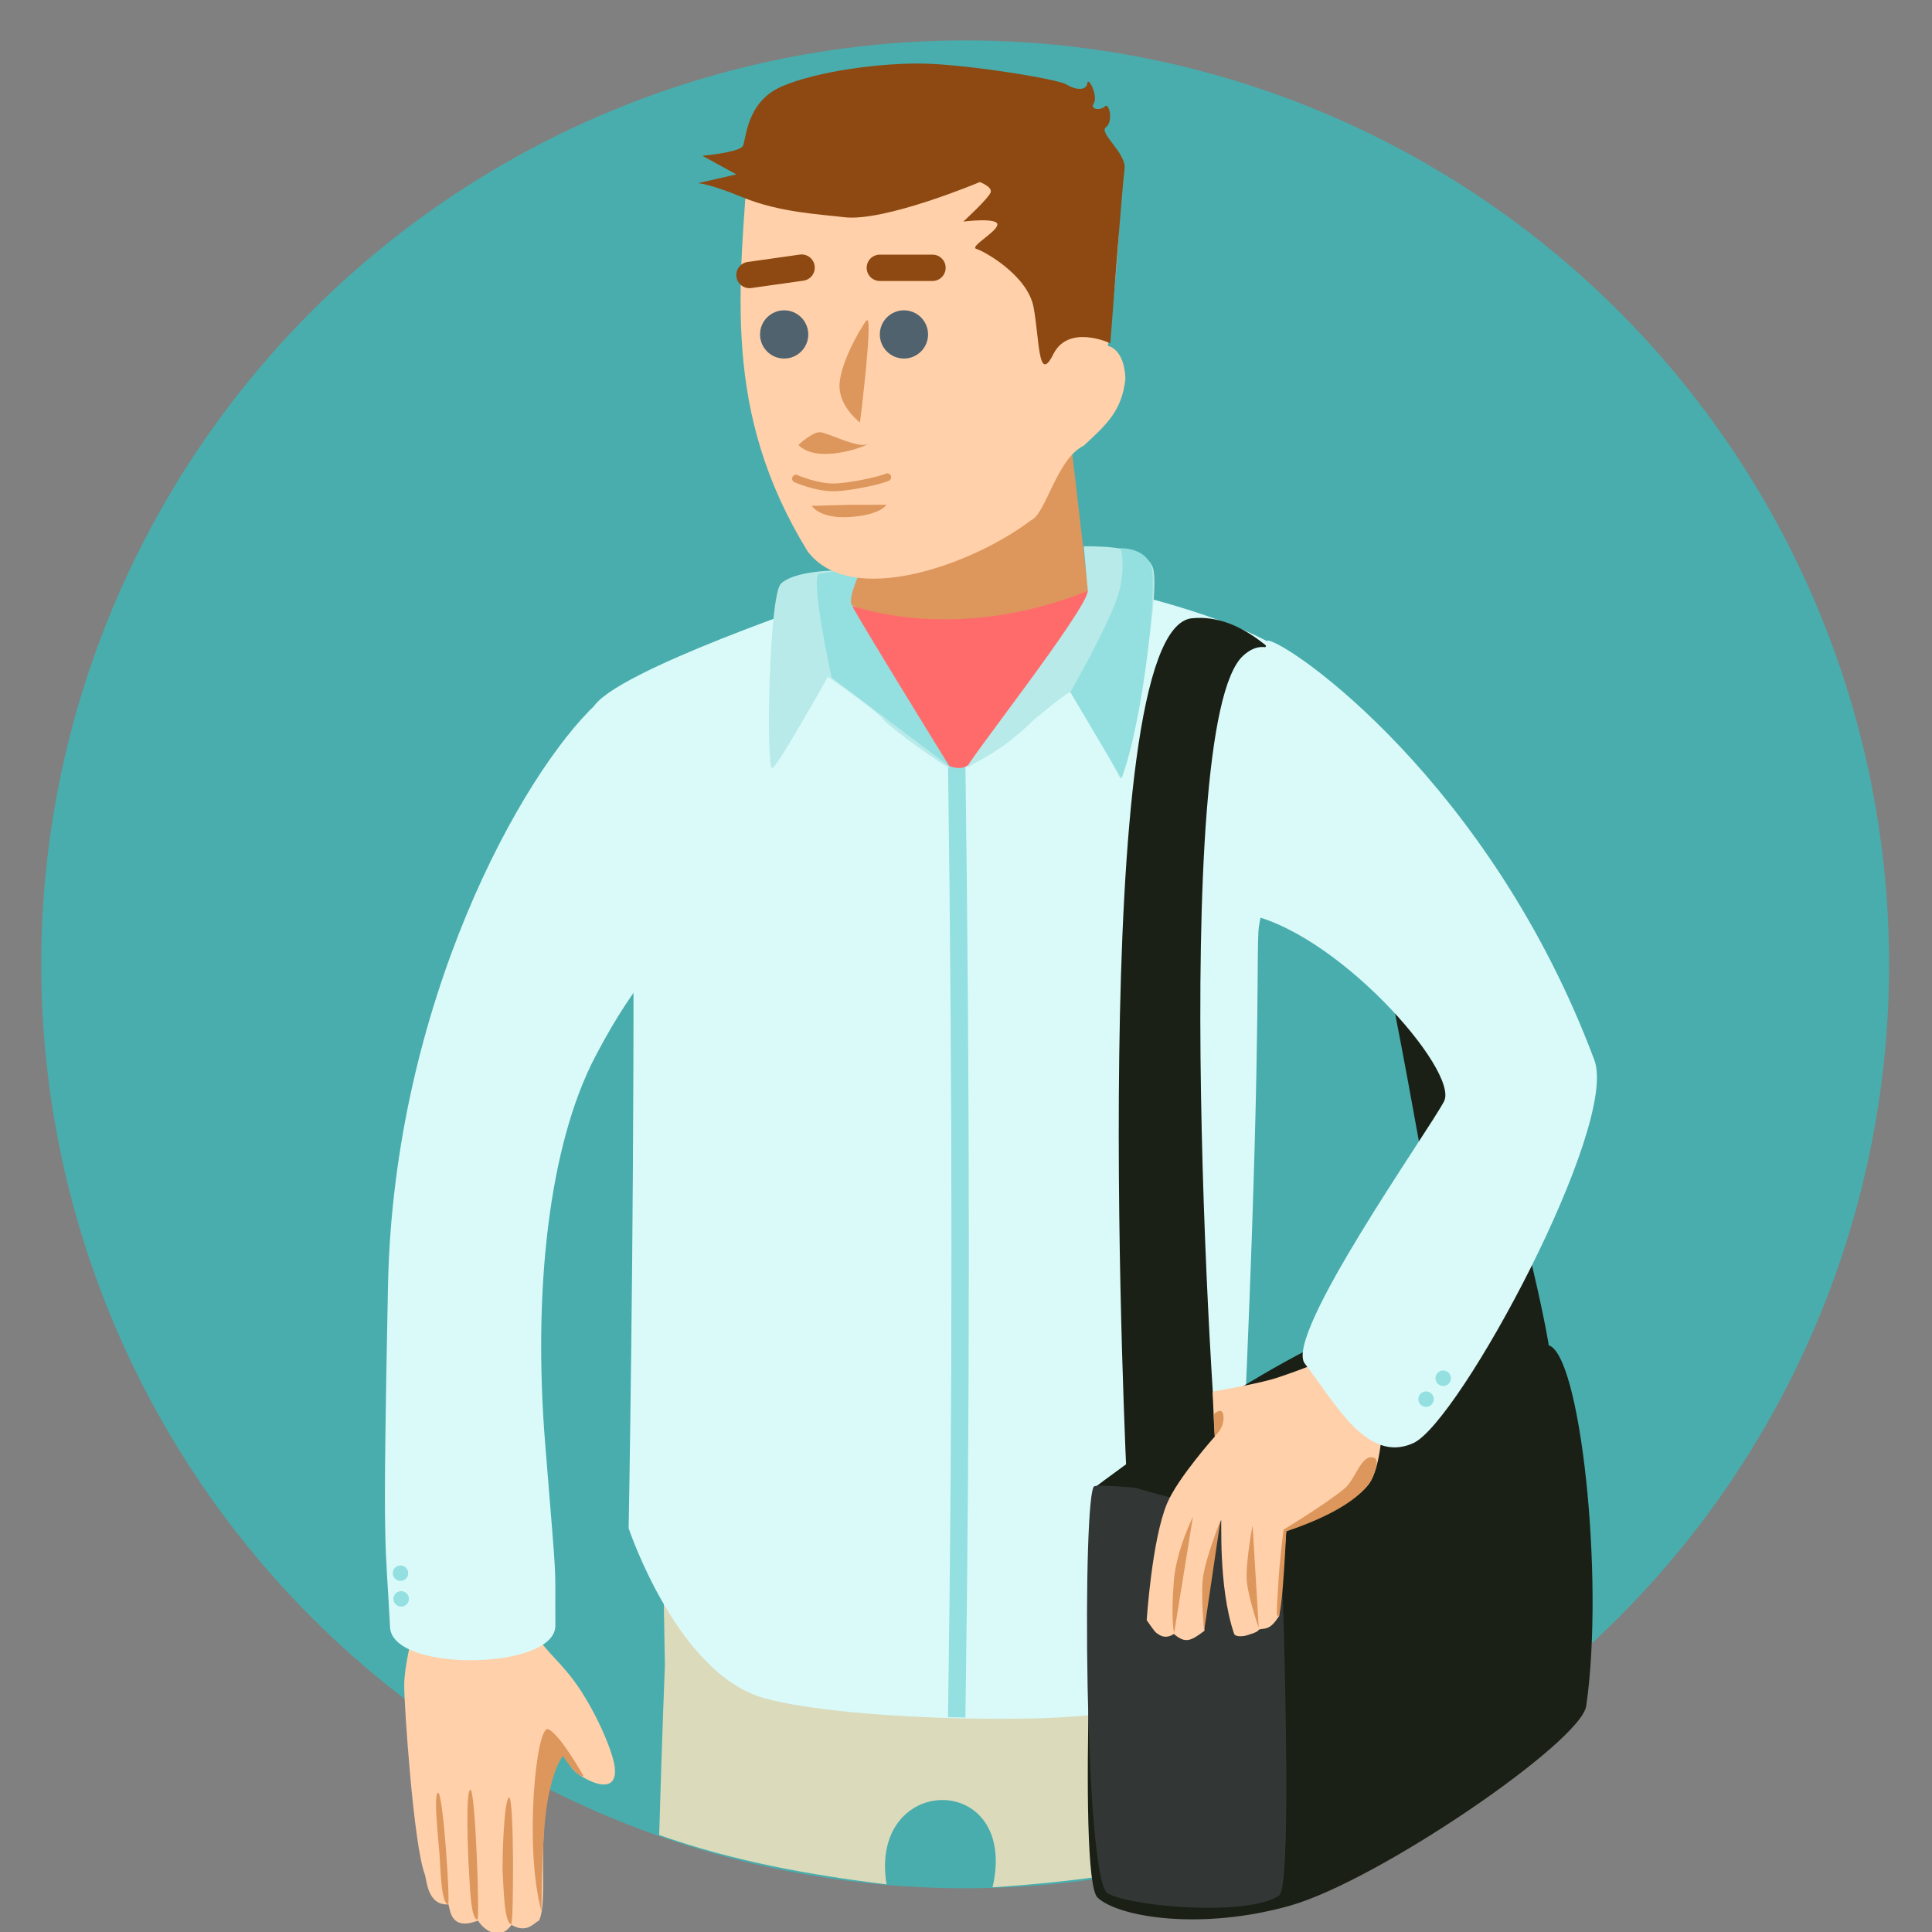 <?xml version="1.0" encoding="UTF-8" standalone="no"?>
<!-- Created with Inkscape (http://www.inkscape.org/) -->

<svg
   xmlns:dc="http://purl.org/dc/elements/1.1/"
   xmlns:cc="http://creativecommons.org/ns#"
   xmlns:rdf="http://www.w3.org/1999/02/22-rdf-syntax-ns#"
   xmlns:svg="http://www.w3.org/2000/svg"
   xmlns="http://www.w3.org/2000/svg"
   xmlns:sodipodi="http://sodipodi.sourceforge.net/DTD/sodipodi-0.dtd"
   xmlns:inkscape="http://www.inkscape.org/namespaces/inkscape"
   id="svg4302"
   version="1.1"
   inkscape:version="0.91 r13725"
   width="1000"
   height="1000"
   viewBox="0 0 1000 1000"
   sodipodi:docname="justin.svg"
   inkscape:export-filename="/home/justin/projects/2016-oct-demo/src/resources/favicon.ico"
   inkscape:export-xdpi="2.8800001"
   inkscape:export-ydpi="2.8800001">
  <rect x="0" y="0" width="1000" height="1000" fill="#808080" stroke="none"/>
  <defs
     id="defs4306">
    <inkscape:perspective
       sodipodi:type="inkscape:persp3d"
       inkscape:vp_x="0 : 500 : 1"
       inkscape:vp_y="0 : 1000 : 0"
       inkscape:vp_z="1000 : 500 : 1"
       inkscape:persp3d-origin="500 : 333.33333 : 1"
       id="perspective4243" />
  </defs>
  <sodipodi:namedview
     pagecolor="#ffffff"
     bordercolor="#666666"
     borderopacity="1"
     objecttolerance="10"
     gridtolerance="10"
     guidetolerance="10"
     inkscape:pageopacity="0"
     inkscape:pageshadow="2"
     inkscape:window-width="1920"
     inkscape:window-height="1056"
     id="namedview4304"
     showgrid="false"
     inkscape:zoom="2.8284271"
     inkscape:cx="533.02541"
     inkscape:cy="609.64637"
     inkscape:window-x="1920"
     inkscape:window-y="24"
     inkscape:window-maximized="1"
     inkscape:current-layer="layer1"
     showguides="true"
     inkscape:guide-bbox="true">
    <sodipodi:guide
       position="582.674,4741.513"
       orientation="0,1"
       id="guide4408" />
    <sodipodi:guide
       position="499.566,1013.295"
       orientation="1,0"
       id="guide4466" />
    <sodipodi:guide
       position="437.764,500.853"
       orientation="0,1"
       id="guide4468" />
  </sodipodi:namedview>
  <g
     inkscape:groupmode="layer"
     id="layer1"
     inkscape:label="background"
     style="display:inline"
     transform="translate(0,-3733)">
    <circle
       style="fill:#49adad;fill-opacity:1;fill-rule:evenodd;stroke:none;stroke-width:1px;stroke-linecap:butt;stroke-linejoin:miter;stroke-opacity:1"
       id="path4470"
       cx="499.566"
       cy="4232.146"
       r="478.226" />
  </g>
  <g
     inkscape:groupmode="layer"
     id="layer6"
     inkscape:label="legs">
    <path
       style="fill:#dbdbbb;fill-opacity:1;fill-rule:evenodd;stroke:none;stroke-width:1px;stroke-linecap:butt;stroke-linejoin:miter;stroke-opacity:1"
       clip-path="none"
       d="m 639.871,763.99 -297.373,3.131 1.654,94.652 c 0,0 -1.486,36.704 -2.961,88.016 37.991,13.439 77.827,20.705 117.672,25.545 -9.43,-58.145 68.796,-58.76 54.883,1.537 41.53,-2.777 83.217,-8.03 123.244,-20.082 7.286,-87.517 1.838,-115.586 1.838,-115.586 z"
       id="path4242"
       inkscape:connector-curvature="0"
       sodipodi:nodetypes="ccccccccc" />
  </g>
  <g
     inkscape:groupmode="layer"
     id="layer4"
     inkscape:label="torso"
     style="display:inline">
    <path
       style="display:inline;opacity:1;fill:#dd965c;fill-opacity:1;fill-rule:evenodd;stroke:none;stroke-width:1px;stroke-linecap:butt;stroke-linejoin:miter;stroke-opacity:1"
       d="m 439.331,325.438 124.998,-10.463 -10.004,-85.999 18.012,-126.704 -144.38,-3.122 z"
       id="path4963"
       inkscape:connector-curvature="0"
       sodipodi:nodetypes="cccccc" />
    <path
       style="fill:#dafafa;fill-opacity:1;fill-rule:evenodd;stroke:none;stroke-width:1px;stroke-linecap:butt;stroke-linejoin:miter;stroke-opacity:1"
       d="m 432.232,309.061 c 0,0 -114.707,38.305 -125.141,57.086 -10.434,18.781 20.773,113.129 20.799,132.816 0.199,146.05 -2.504,292.052 -2.504,292.052 0,0 25.082,75.439 70.222,87.96 45.14,12.521 170.165,13.669 184.772,5.321 14.608,-8.347 61.039,-90.111 61.768,-105.5 10.537,-222.429 8.158,-274.617 9.201,-296.528 1.043,-21.912 42.266,-120.449 21.912,-138.774 -25.585,-23.035 -93.907,-37.563 -102.255,-39.65 -4.174,-1.043 -39.911,20.086 -73.561,21.651 -33.65,1.565 -65.213,-16.434 -65.213,-16.434 z"
       id="path4282"
       inkscape:connector-curvature="0"
       sodipodi:nodetypes="csscsssssssc" />
    <path
       style="fill:none;fill-rule:evenodd;stroke:#94dfdf;stroke-width:9;stroke-linecap:butt;stroke-linejoin:miter;stroke-miterlimit:4;stroke-dasharray:none;stroke-opacity:1"
       d="m 495.196,888.915 c 2.37,-162.806 2.37,-316.522 0,-494.292"
       id="path4284"
       inkscape:connector-curvature="0"
       sodipodi:nodetypes="cc" />
    <path
       style="fill:#ff6b6b;fill-opacity:1;fill-rule:evenodd;stroke:none;stroke-width:1px;stroke-linecap:butt;stroke-linejoin:miter;stroke-opacity:1"
       d="m 434.319,311.148 c 0,0 56.624,25.419 133.315,-7.188 0,0 -49.072,83.358 -67.58,92.748 -18.508,9.391 -73.039,-64.692 -65.735,-85.56 z"
       id="path4286"
       inkscape:connector-curvature="0"
       sodipodi:nodetypes="ccsc" />
    <path
       style="display:inline;fill:#ffd0a9;fill-opacity:1;fill-rule:evenodd;stroke:none;stroke-width:1px;stroke-linecap:butt;stroke-linejoin:miter;stroke-opacity:1"
       d="m 213.364,846.616 c 0,0 -4.088,15.854 -4.146,25.447 -0.063,10.468 4.861,83.223 10.707,98.253 0.998,2.962 1.279,16.041 12.232,15.412 0.965,4.055 1.706,13.564 15.269,8.379 2.58,4.342 10.948,11.187 17.314,2.217 7.877,4.53 11.302,-0.743 14.281,-2.311 5.198,-10.602 -2.199,-47.106 7.642,-77.979 4.761,-14.938 6.396,-4.446 9.887,-0.215 3.491,4.231 23.537,15.851 21.655,-1.082 -0.941,-8.466 -10.543,-30.539 -21.131,-44.794 -10.587,-14.255 -22.159,-20.691 -24.208,-36.776 -2.478,-19.445 -59.502,13.448 -59.502,13.448 z"
       id="path4280"
       inkscape:connector-curvature="0"
       sodipodi:nodetypes="cscccccszsssc" />
    <path
       style="fill:#dafafa;fill-opacity:1;fill-rule:evenodd;stroke:none;stroke-width:1px;stroke-linecap:butt;stroke-linejoin:miter;stroke-opacity:1"
       d="m 308.676,364.304 c -38.68,36.187 -104.908,155.23 -107.849,301.027 -2.941,145.798 -1.322,129.358 1.067,176.972 1.179,23.511 85.715,22.238 85.566,-0.929 -0.233,-36.341 1.176,-14.315 -5.256,-93.806 -6.433,-79.491 1.863,-154.699 25.862,-200.609 23.999,-45.91 35.426,-47.274 41.737,-66.779 6.414,-19.825 54.031,-97.874 -16.022,-103.091 -17.443,-1.299 21.576,-42.473 -25.104,-12.786 z"
       id="path4305"
       inkscape:connector-curvature="0"
       sodipodi:nodetypes="czsszzssc" />
    <path
       style="fill:#b9eaea;fill-opacity:1;fill-rule:evenodd;stroke:none;stroke-width:1px;stroke-linecap:butt;stroke-linejoin:miter;stroke-opacity:1"
       d="m 560.924,282.758 c 13.044,-0.066 31.726,0.73 35.71,10.79 5.292,13.362 -14.448,114.598 -17.031,109.064 -2.582,-5.534 -23.216,-43.025 -25.067,-44.366 -1.342,-0.972 -19.341,14.304 -19.341,14.304 -16.913,16.325 -26.391,19.815 -34.324,24.623 -4.908,2.974 62.912,-82.689 62.174,-91.543 m -124.32,7.378 c 0,3.689 53.069,84.533 53.069,84.533 -2.139,-0.02 -32.309,-21.68 -34.811,-25.353 -2.838,-4.165 -28.457,-21.894 -28.457,-21.894 0,0 -26.793,47.93 -28.895,47.364 -3.323,-0.894 -1.571,-89.502 4.57,-95.544 6.122,-6.022 24.563,-7.183 34.155,-6.814"
       id="path4239"
       inkscape:connector-curvature="0"
       sodipodi:nodetypes="cssssscccscssc" />
    <circle
       style="fill:#94dfdf;fill-opacity:1;fill-rule:evenodd;stroke:none;stroke-width:1px;stroke-linecap:butt;stroke-linejoin:miter;stroke-opacity:1"
       id="path4954"
       cx="207.654"
       cy="827.569"
       r="4" />
    <circle
       style="display:inline;fill:#94dfdf;fill-opacity:1;fill-rule:evenodd;stroke:none;stroke-width:1px;stroke-linecap:butt;stroke-linejoin:miter;stroke-opacity:1"
       id="path4954-7"
       cx="207.3"
       cy="814.276"
       r="4" />
    <path
       style="fill:#dd965c;fill-opacity:1;fill-rule:evenodd;stroke:none;stroke-width:1px;stroke-linecap:butt;stroke-linejoin:miter;stroke-opacity:1"
       d="m 226.772,927.982 c 2.616,-0.13 6.398,57.877 5.114,57.684 -3.518,-0.529 -3.838,-17.922 -4.347,-25.225 -0.509,-7.303 -3.383,-32.328 -0.767,-32.459 z"
       id="path4291"
       inkscape:connector-curvature="0"
       sodipodi:nodetypes="zszz" />
    <path
       style="fill:#dd965c;fill-opacity:1;fill-rule:evenodd;stroke:none;stroke-width:1px;stroke-linecap:butt;stroke-linejoin:miter;stroke-opacity:1"
       d="m 302.132,919.533 c 0,0 -11.899,-21.474 -18.274,-24.474 -6.375,-3 -12.596,61.212 -3.658,93.95 0.198,0.726 -0.071,-32.902 2.551,-52.31 2.622,-19.408 8.313,-28.309 8.763,-27.625 5.109,7.757 8.243,10.209 10.618,10.459 z"
       id="path4293"
       inkscape:connector-curvature="0"
       sodipodi:nodetypes="cssssc" />
    <path
       style="display:inline;fill:#dd965c;fill-opacity:1;fill-rule:evenodd;stroke:none;stroke-width:1px;stroke-linecap:butt;stroke-linejoin:miter;stroke-opacity:1"
       d="m 243.477,926.352 c 2.616,-0.13 4.895,67.423 3.611,67.23 -3.518,-0.529 -3.838,-17.922 -4.347,-25.225 -0.509,-7.303 -1.88,-41.874 0.736,-42.005 z"
       id="path4291-3"
       inkscape:connector-curvature="0"
       sodipodi:nodetypes="zszz" />
    <path
       style="display:inline;fill:#dd965c;fill-opacity:1;fill-rule:evenodd;stroke:none;stroke-width:1px;stroke-linecap:butt;stroke-linejoin:miter;stroke-opacity:1"
       d="m 263.541,930.406 c 2.616,-0.13 2.332,65.743 1.048,65.55 -3.518,-0.529 -3.838,-17.922 -4.347,-25.225 -0.509,-7.303 0.683,-40.195 3.299,-40.325 z"
       id="path4291-6"
       inkscape:connector-curvature="0"
       sodipodi:nodetypes="zszz" />
    <path
       style="fill:#94dfdf;fill-opacity:1;fill-rule:evenodd;stroke:none;stroke-width:1px;stroke-linecap:butt;stroke-linejoin:miter;stroke-opacity:1"
       d="M 580.5,403 554,358.25 c 0,0 16.115,-27.876 23.308,-46.186 C 583.657,295.9 580,283.75 580,283.75 c 0,0 13,-0.5 16,9.75 3,10.25 -4,78.25 -15.5,109.5 z"
       id="path4917"
       inkscape:connector-curvature="0"
       sodipodi:nodetypes="ccscsc" />
    <path
       style="fill:#94dfdf;fill-opacity:1;fill-rule:evenodd;stroke:none;stroke-width:1px;stroke-linecap:butt;stroke-linejoin:miter;stroke-opacity:1"
       d="m 447,292.25 c 0,0 -17.25,4 -22.75,4.75 -5.5,0.75 6.25,53.75 6.25,53.75 l 61,46 c 0,0 -48.75,-79 -50.75,-83.75 -2,-4.75 6.25,-20.75 6.25,-20.75 z"
       id="path4919"
       inkscape:connector-curvature="0" />
  </g>
  <g
     inkscape:groupmode="layer"
     id="layer5"
     inkscape:label="bag"
     style="display:inline">
    <path
       style="fill:#1a2015;fill-opacity:1;fill-rule:evenodd;stroke:none;stroke-width:1.774px;stroke-linecap:butt;stroke-linejoin:miter;stroke-opacity:1"
       d="m 567.479,769.268 c 0,0 -10.388,202.588 0.621,212.917 11.009,10.329 53.936,17.096 99.582,4.191 45.645,-12.906 150.667,-84.756 153.348,-103.376 9.559,-66.399 -3.13,-183.641 -19.825,-186.771 -8.347,-1.565 -33.389,-31.302 -89.734,-12.651 -56.344,18.651 -143.991,85.691 -143.991,85.691 z"
       id="path4225"
       inkscape:connector-curvature="0"
       sodipodi:nodetypes="czzsssc" />
    <path
       style="fill:#323735;fill-opacity:1;fill-rule:evenodd;stroke:none;stroke-width:1px;stroke-linecap:butt;stroke-linejoin:miter;stroke-opacity:1"
       d="m 662.43,780.745 c 0,0 7.802,194.71 -0.336,200.345 -15.755,10.908 -76.344,5.955 -88.69,-1.043 -12.346,-6.999 -13.228,-208.692 -6.968,-210.779 6.261,-2.087 94.951,8.347 95.994,11.478 z"
       id="path4227"
       inkscape:connector-curvature="0"
       sodipodi:nodetypes="cszsc" />
    <path
       style="fill:#1a2015;fill-opacity:1;fill-rule:evenodd;stroke:none;stroke-width:1px;stroke-linecap:butt;stroke-linejoin:miter;stroke-opacity:1"
       d="m 583.324,768.705 c 0,0 -21.9,-443.026 33.593,-448.688 102.255,-10.434 190.583,382.645 185.366,384.731 -5.217,2.087 -36.589,-20.23 -48.066,-22.317 -11.478,-2.087 -55.217,-393.277 -110.693,-343.111 -39.513,35.731 -15.19,423.718 -11.016,435.195 4.174,11.478 -49.184,-5.81 -49.184,-5.81 z"
       id="path4229"
       inkscape:connector-curvature="0"
       sodipodi:nodetypes="csssssc" />
    <path
       style="fill:#ffd0a9;fill-opacity:1;fill-rule:evenodd;stroke:none;stroke-width:4;stroke-linecap:butt;stroke-linejoin:miter;stroke-miterlimit:4;stroke-dasharray:none;stroke-opacity:1"
       d="m 678.319,706.887 c 0,0 -13.534,5.259 -20.519,7.192 -9.893,2.738 -30.163,6.207 -30.163,6.207 l 0.774,17.563 0.409,5.633 c 0,0 -19.269,21.587 -24.75,34.692 -7.888,18.861 -10.533,60.422 -10.533,60.422 0,0 3.961,5.899 4.951,6.541 0.99,0.642 4.167,3.835 9.105,0.605 5.961,5.079 8.701,3.683 15.818,-1.634 -0.842,-9.823 3.692,-42.304 8.567,-57.285 0.64,-1.968 -1.665,34.06 6.773,58.772 0.667,1.954 5.515,1.392 7.386,0.607 8.321,-2.458 2.831,-2.696 8.203,-3.194 4.362,-0.495 6.543,-5.182 7.767,-6.537 l 3.681,-44.005 c 0,0 33.021,-11.236 42.78,-24.446 6.312,-8.545 6.981,-31.096 6.981,-31.096 z"
       id="path4261"
       inkscape:connector-curvature="0"
       sodipodi:nodetypes="cacccacsccssccccacc" />
    <path
       style="display:inline;fill:#dafafa;fill-opacity:1;fill-rule:evenodd;stroke:none;stroke-width:1px;stroke-linecap:butt;stroke-linejoin:miter;stroke-opacity:1"
       d="m 656.11,331.494 c 11.49,1.094 115.345,73.455 169.144,217.24 12.724,34.007 -69.838,187.465 -93.794,198.251 -23.956,10.786 -40.373,-20.916 -56.073,-41.152 -11.17,-14.398 63.822,-120.054 72.027,-135.745 8.205,-15.692 -56.851,-89.858 -104.503,-97.397 -47.652,-7.539 11.962,-133.098 13.199,-141.197 z"
       id="path4322"
       inkscape:connector-curvature="0"
       sodipodi:nodetypes="cssszzc" />
    <path
       style="fill:#dd965c;fill-opacity:1;fill-rule:evenodd;stroke:none;stroke-width:1px;stroke-linecap:butt;stroke-linejoin:miter;stroke-opacity:1"
       d="m 617.475,785.018 c 0,0 -8.548,17.205 -9.854,32.903 -1.684,20.242 0.075,27.495 0.075,27.495 z"
       id="path4263"
       inkscape:connector-curvature="0"
       sodipodi:nodetypes="cscc" />
    <path
       style="fill:#dd965c;fill-opacity:1;fill-rule:evenodd;stroke:none;stroke-width:1px;stroke-linecap:butt;stroke-linejoin:miter;stroke-opacity:1"
       d="m 631.686,787.06 -8.439,57.096 c 0,0 -1.843,-18.694 -0.549,-27.908 1.416,-10.081 8.988,-29.188 8.988,-29.188 z"
       id="path4265"
       inkscape:connector-curvature="0"
       sodipodi:nodetypes="ccac" />
    <path
       style="fill:#dd965c;fill-opacity:1;fill-rule:evenodd;stroke:none;stroke-width:1px;stroke-linecap:butt;stroke-linejoin:miter;stroke-opacity:1"
       d="m 648.328,789.55 3.195,53.077 c 0,0 -5.573,-16.055 -6.177,-24.434 -0.69,-9.574 2.981,-28.643 2.981,-28.643 z"
       id="path4267"
       inkscape:connector-curvature="0"
       sodipodi:nodetypes="ccac" />
    <path
       style="fill:#dd965c;fill-opacity:1;fill-rule:evenodd;stroke:none;stroke-width:1px;stroke-linecap:butt;stroke-linejoin:miter;stroke-opacity:1"
       d="m 661.993,835.952 c -2.113,4.26 -0.507,-11.326 -0.278,-16.983 0.369,-9.105 2.659,-27.209 2.659,-27.209 0,0 21.846,-13.237 31.645,-21.357 5.672,-4.7 8.85,-18.767 15.549,-15.703 2.635,1.205 -0.673,8.668 -0.673,8.668 0,0 -2.277,14.898 -45.151,29.259 0,0 -1.757,39.305 -3.752,43.327 z"
       id="path4269"
       inkscape:connector-curvature="0"
       sodipodi:nodetypes="sacaaccs" />
    <path
       style="fill:#dd965c;fill-opacity:1;fill-rule:evenodd;stroke:none;stroke-width:1px;stroke-linecap:butt;stroke-linejoin:miter;stroke-opacity:1"
       d="m 628.692,743.343 c 0,0 4.799,-3.636 4.602,-9.843 -0.197,-6.207 -5.053,-1.511 -5.053,-1.511 z"
       id="path4262"
       inkscape:connector-curvature="0" />
    <circle
       style="display:inline;fill:#94dfdf;fill-opacity:1;fill-rule:evenodd;stroke:none;stroke-width:1px;stroke-linecap:butt;stroke-linejoin:miter;stroke-opacity:1"
       id="path4954-3"
       cx="1030.246"
       cy="91.876"
       r="4"
       transform="matrix(0.773,0.634,-0.634,0.773,0,0)" />
    <circle
       style="display:inline;fill:#94dfdf;fill-opacity:1;fill-rule:evenodd;stroke:none;stroke-width:1px;stroke-linecap:butt;stroke-linejoin:miter;stroke-opacity:1"
       id="path4954-7-6"
       cx="1030.246"
       cy="77.876"
       r="4"
       transform="matrix(0.773,0.634,-0.634,0.773,0,0)" />
  </g>
  <g
     inkscape:groupmode="layer"
     id="layer2"
     inkscape:label="head"
     style="display:inline">
    <path
       style="display:inline;opacity:1;fill:#ffd0a9;fill-opacity:1;fill-rule:evenodd;stroke:none;stroke-width:1px;stroke-linecap:butt;stroke-linejoin:miter;stroke-opacity:1"
       d="m 387.811,75.738 c 0,0 5.676,-30.652 40.869,-35.193 35.193,-4.541 108.417,1.135 108.417,1.135 0,0 42.004,22.137 42.572,55.06 0.568,32.922 -6.244,82.306 -6.244,82.306 0,0 8.514,1.135 9.082,17.029 -1.806,16.754 -9.88,23.732 -21.57,34.625 -13.977,6.692 -19.63,35.34 -27.125,38.483 C 504.108,291.883 440.341,315.438 417.895,285.192 373.871,213.174 382.369,151.02 387.811,75.738 Z"
       id="path4965"
       inkscape:connector-curvature="0"
       sodipodi:nodetypes="cscscccccc" />
    <circle
       style="display:inline;fill:#50626e;fill-opacity:1;fill-rule:evenodd;stroke:none;stroke-width:1px;stroke-linecap:butt;stroke-linejoin:miter;stroke-opacity:1"
       id="path4968"
       cx="467.88"
       cy="173.103"
       r="12.48" />
    <path
       style="color:#000000;clip-rule:nonzero;display:inline;overflow:visible;visibility:visible;opacity:1;isolation:auto;mix-blend-mode:normal;color-interpolation:sRGB;color-interpolation-filters:linearRGB;solid-color:#000000;solid-opacity:1;fill:#8d4911;fill-opacity:1;fill-rule:evenodd;stroke:none;stroke-width:1px;stroke-linecap:butt;stroke-linejoin:miter;stroke-miterlimit:4;stroke-dasharray:none;stroke-dashoffset:0;stroke-opacity:1;color-rendering:auto;image-rendering:auto;shape-rendering:auto;text-rendering:auto;enable-background:accumulate"
       d="m 455.407,131.806 27.246,0 c 3.774,0 6.812,3.038 6.812,6.812 0,3.774 -3.038,6.812 -6.812,6.812 l -27.246,0 c -3.774,0 -6.811,-3.038 -6.811,-6.812 0,-3.774 3.038,-6.812 6.811,-6.812 z"
       id="rect4985"
       inkscape:connector-curvature="0" />
    <path
       style="color:#000000;clip-rule:nonzero;display:inline;overflow:visible;visibility:visible;opacity:1;isolation:auto;mix-blend-mode:normal;color-interpolation:sRGB;color-interpolation-filters:linearRGB;solid-color:#000000;solid-opacity:1;fill:#8d4911;fill-opacity:1;fill-rule:evenodd;stroke:none;stroke-width:1px;stroke-linecap:butt;stroke-linejoin:miter;stroke-miterlimit:4;stroke-dasharray:none;stroke-dashoffset:0;stroke-opacity:1;color-rendering:auto;image-rendering:auto;shape-rendering:auto;text-rendering:auto;enable-background:accumulate"
       d="m 386.972,135.599 26.977,-3.817 c 3.736,-0.529 7.17,2.054 7.699,5.79 0.529,3.736 -2.054,7.17 -5.79,7.699 l -26.977,3.817 c -3.736,0.529 -7.17,-2.054 -7.698,-5.79 -0.529,-3.736 2.054,-7.17 5.79,-7.699 z"
       id="rect4985-3"
       inkscape:connector-curvature="0" />
    <path
       style="display:inline;fill:#dd965c;fill-opacity:1;fill-rule:evenodd;stroke:none;stroke-width:1px;stroke-linecap:butt;stroke-linejoin:miter;stroke-opacity:1"
       d="m 440.059,261.292 18.732,0 c 0,0 -2.838,5.195 -18.732,6.289 -15.893,1.094 -19.867,-5.742 -19.867,-5.742 z"
       id="path5010"
       inkscape:connector-curvature="0" />
    <path
       style="display:inline;fill:#8d4911;fill-opacity:1;fill-rule:evenodd;stroke:none;stroke-width:1px;stroke-linecap:butt;stroke-linejoin:miter;stroke-opacity:1"
       d="m 507.148,94.24 c 0,0 -49.587,20.84 -70.386,18.164 -10.931,-1.406 -32.922,-2.271 -52.222,-10.217 -17.519,-7.213 -23.273,-7.379 -23.273,-7.379 l 19.867,-4.541 -17.597,-9.65 c 0,0 19.299,-1.703 21.002,-5.109 1.703,-3.406 1.703,-22.705 19.867,-30.652 18.164,-7.947 51.654,-12.488 74.359,-11.92 22.705,0.568 68.683,7.947 73.224,10.785 4.541,2.838 10.217,3.406 10.785,-0.568 0.568,-3.973 5.676,6.812 3.406,10.217 -2.271,3.406 3.406,3.973 5.676,1.703 2.271,-2.271 4.541,7.947 0.568,10.785 -3.973,2.838 10.785,13.623 9.65,21.57 -1.135,7.947 -7.379,90.253 -7.379,90.253 0,0 -21.57,-10.217 -29.517,5.676 -7.947,15.894 -7.095,-7.947 -10.217,-24.408 -3.122,-16.461 -25.543,-28.949 -29.517,-30.084 -3.973,-1.135 10.217,-8.514 10.785,-12.488 0.568,-3.973 -17.596,-1.703 -17.596,-1.703 0,0 13.623,-12.488 14.191,-15.326 0.568,-2.838 -5.676,-5.109 -5.676,-5.109 z"
       id="path5013"
       inkscape:connector-curvature="0"
       sodipodi:nodetypes="csscccssssssssscszsscsc" />
    <circle
       style="display:inline;fill:#50626e;fill-opacity:1;fill-rule:evenodd;stroke:none;stroke-width:1px;stroke-linecap:butt;stroke-linejoin:miter;stroke-opacity:1"
       id="path4968-6"
       cx="405.88"
       cy="173.103"
       r="12.48" />
    <path
       style="fill:none;fill-rule:evenodd;stroke:#dd965c;stroke-width:4;stroke-linecap:round;stroke-linejoin:miter;stroke-miterlimit:4;stroke-dasharray:none;stroke-opacity:1;fill-opacity:1"
       d="m 412,247.75 c 0,0 10.75,4.75 20,4.5 9.25,-0.25 25,-4 27.25,-5.25"
       id="path4944"
       inkscape:connector-curvature="0"
       sodipodi:nodetypes="czc" />
    <path
       style="fill:#dd965c;fill-opacity:1;fill-rule:evenodd;stroke:none;stroke-width:1px;stroke-linecap:butt;stroke-linejoin:miter;stroke-opacity:1"
       d="m 413.232,230.34 c 0,0 7.301,-6.9 11.284,-6.624 3.983,0.276 18.585,8.005 23.896,6.348 5.31,-1.656 -23.564,11.593 -35.18,0.276 z"
       id="path4946"
       inkscape:connector-curvature="0" />
    <path
       style="fill:#dd965c;fill-opacity:1;fill-rule:evenodd;stroke:none;stroke-width:1px;stroke-linecap:butt;stroke-linejoin:miter;stroke-opacity:1"
       d="m 445.121,218.683 c 0,0 -10.193,-7.666 -10.596,-18.227 -0.403,-10.561 9.872,-29.205 13.868,-34.443 3.995,-5.238 -3.271,52.67 -3.271,52.67 z"
       id="path4950"
       inkscape:connector-curvature="0" />
  </g>
  <g
     inkscape:groupmode="layer"
     id="layer7"
     inkscape:label="clip"
     style="display:none" />
</svg>
